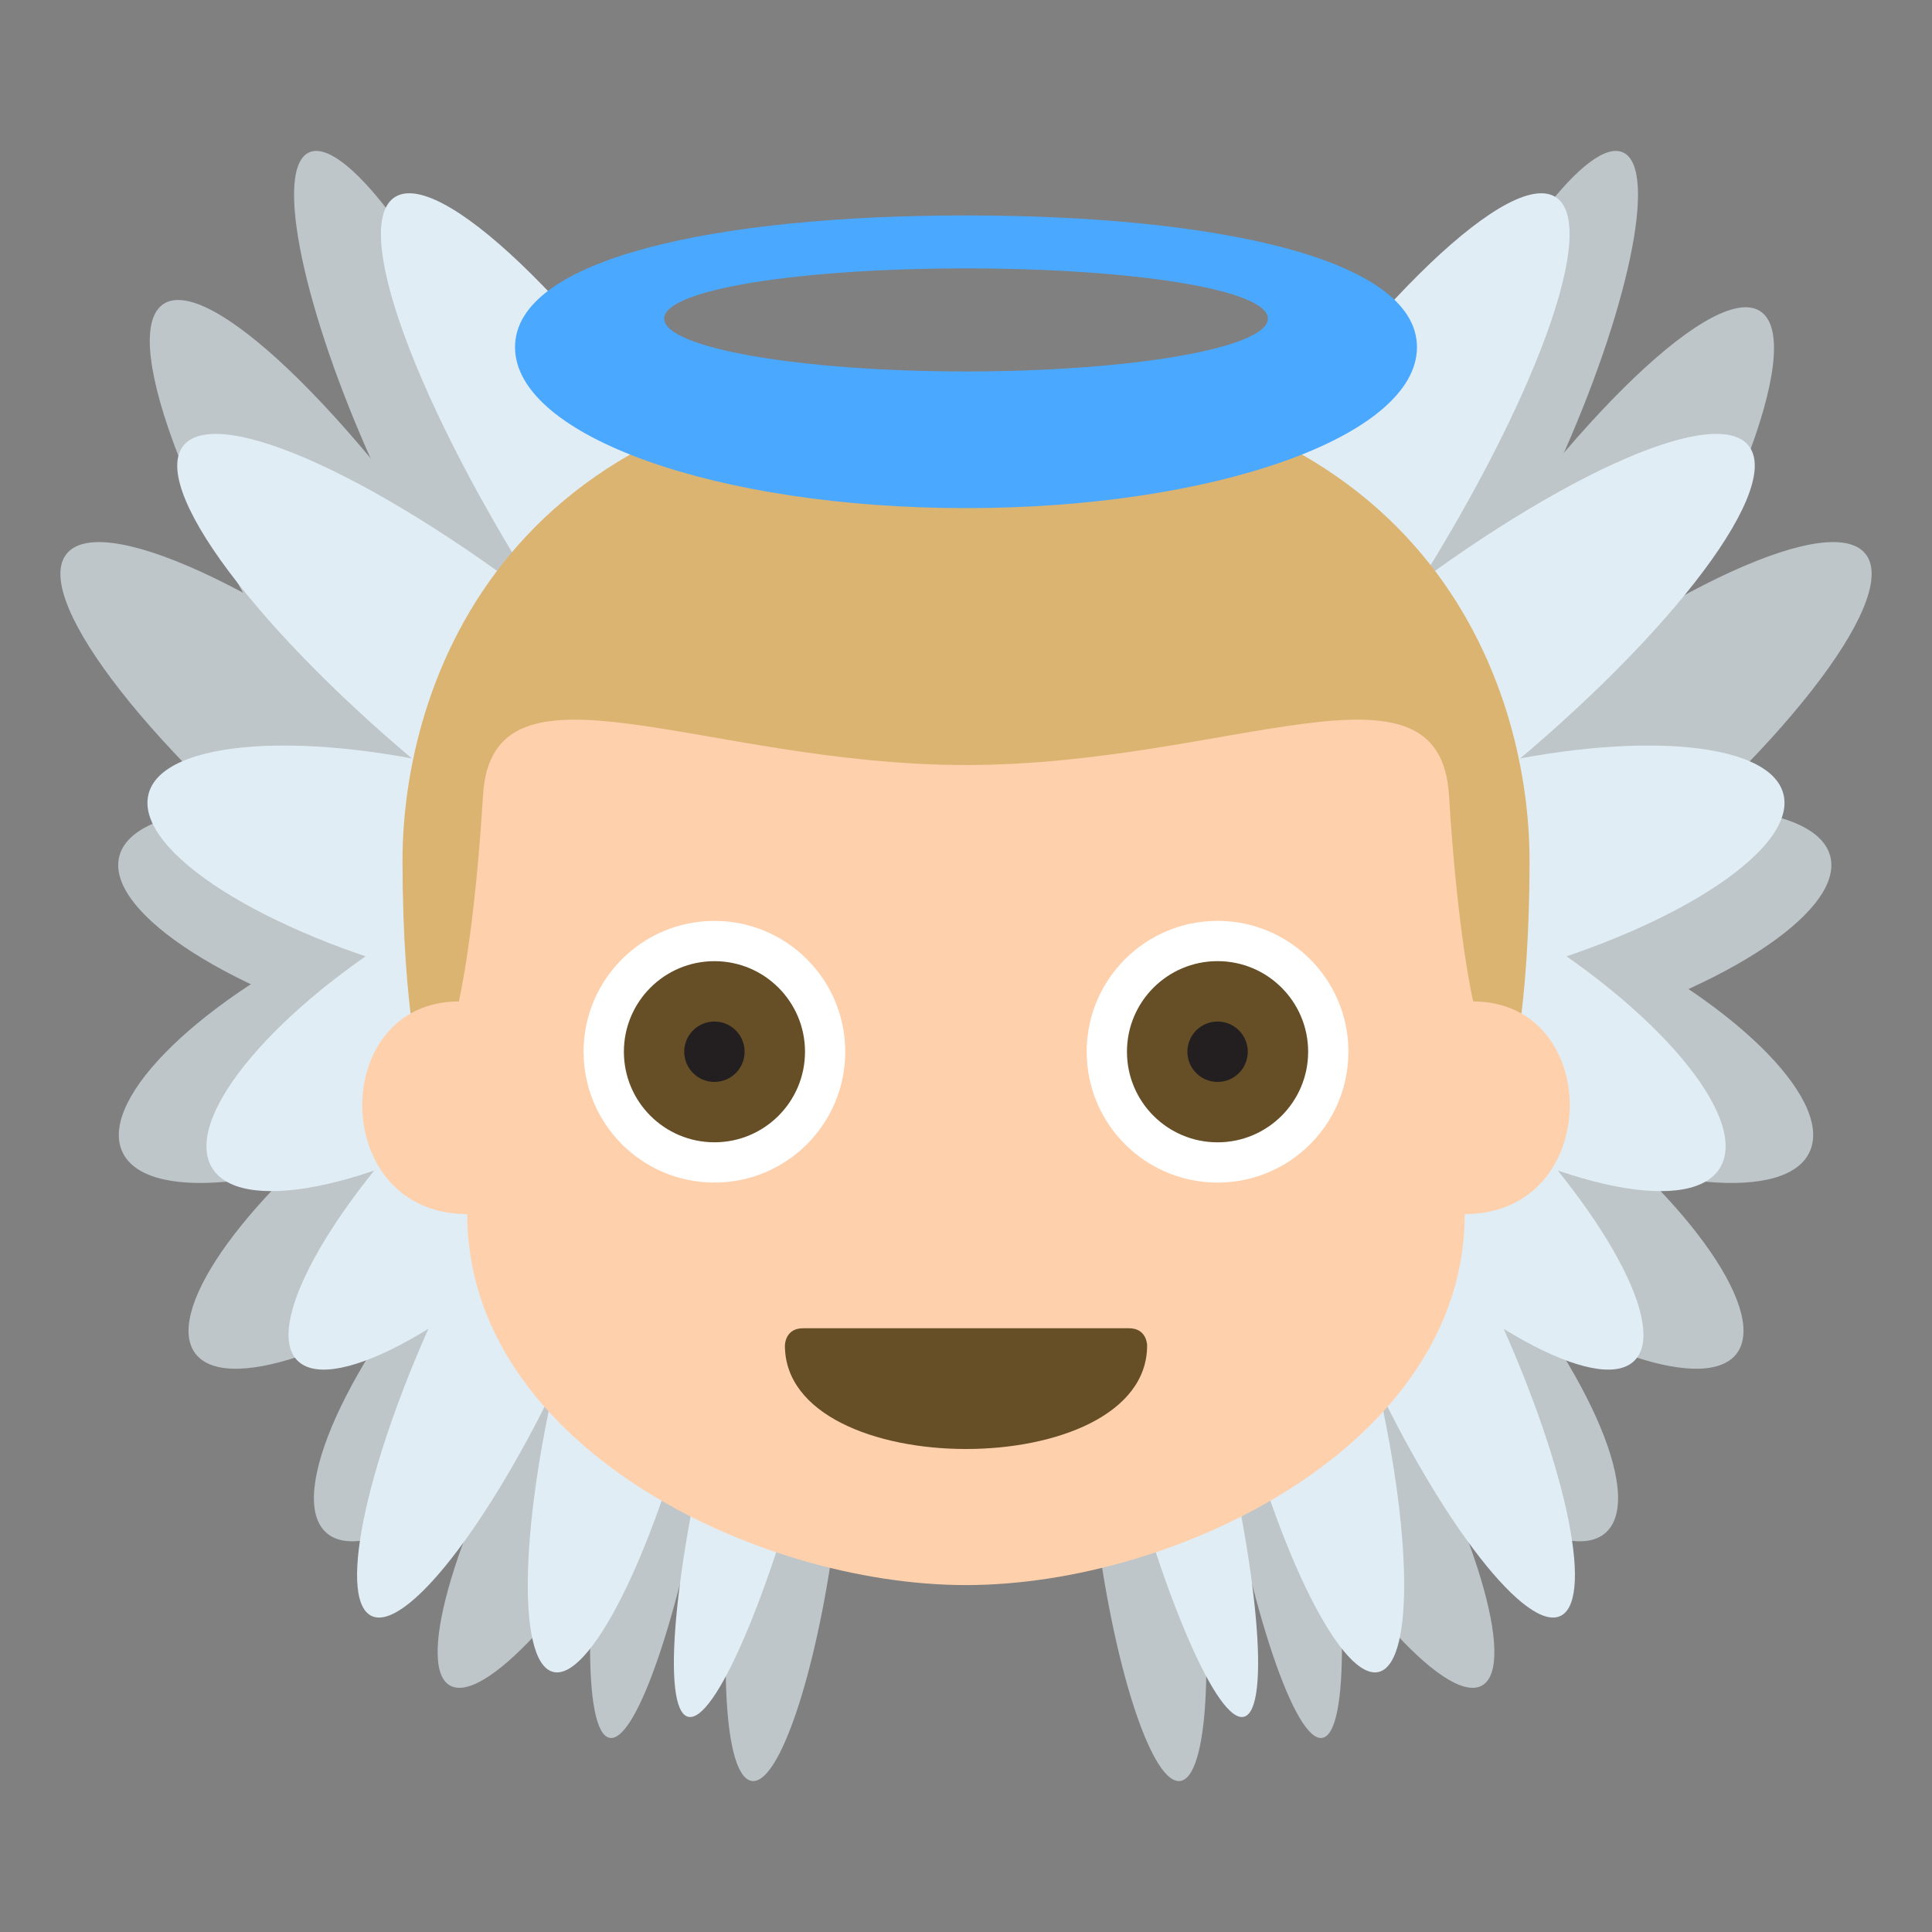 <!--
  - Copyright (c) 2022 船山信息 chuanshaninfo.com
  - The project is licensed under Mulan PubL v2.
  - You can use this software according to the terms and conditions of the Mulan
  - PubL v2. You may obtain a copy of Mulan PubL v2 at:
  -          http://license.coscl.org.cn/MulanPubL-2.0
  - THIS SOFTWARE IS PROVIDED ON AN "AS IS" BASIS, WITHOUT WARRANTIES OF ANY KIND,
  - EITHER EXPRESS OR IMPLIED, INCLUDING BUT NOT LIMITED TO NON-INFRINGEMENT,
  - MERCHANTABILITY OR FIT FOR A PARTICULAR PURPOSE.
  - See the Mulan PubL v2 for more details.
  -->

<svg xmlns="http://www.w3.org/2000/svg" width="64" height="64" viewBox="0 0 64 64"><rect x="0" y="0" width="64" height="64" fill="#808080" stroke="none"/><g fill="#BEC6C9"><path d="M5.367 10.105c1.431-1.117 6.235 3.463 10.729 10.23 4.498 6.768 6.98 13.159 5.55 14.275-1.432 1.121-6.235-3.465-10.732-10.232-4.493-6.763-6.979-13.153-5.547-14.273z"/><path d="M2.166 18.402c1.044-1.543 6.732 1.059 12.706 5.812 5.976 4.751 9.974 9.854 8.933 11.394-1.041 1.543-6.733-1.063-12.709-5.814-5.972-4.75-9.973-9.855-8.93-11.392z"/><path d="M3.943 28.404c.414-1.86 5.286-2.188 10.885-.736 5.606 1.452 9.813 4.139 9.405 5.997-.41 1.864-5.285 2.188-10.889.737-5.6-1.456-9.809-4.138-9.401-5.998z"/><path d="M4.028 38.098c-.698-1.754 2.653-5.011 7.483-7.268 4.835-2.263 9.317-2.67 10.014-.915.701 1.756-2.652 5.009-7.486 7.271-4.83 2.257-9.314 2.668-10.011.912z"/><path d="M6.423 44.768c-.923-1.465 1.845-5.268 6.185-8.489 4.345-3.229 8.613-4.656 9.537-3.192.928 1.466-1.844 5.261-6.185 8.491-4.341 3.221-8.611 4.652-9.537 3.19z"/><path d="M10.755 50.721c-1.208-1.246.756-5.611 4.386-9.734 3.632-4.133 7.556-6.471 8.76-5.223 1.212 1.244-.757 5.605-4.388 9.74-3.63 4.125-7.552 6.467-8.758 5.217zM10.208 5.064c1.124-.6 3.924 3.064 6.243 8.178C18.777 18.365 19.75 23 18.625 23.6c-1.124.604-3.919-3.066-6.244-8.184-2.321-5.117-3.297-9.754-2.173-10.352z"/><path d="M14.871 55.813c-1.084-.721.268-5.254 3.023-10.109 2.756-4.861 5.872-8.215 6.958-7.488 1.088.721-.271 5.25-3.027 10.111-2.755 4.859-5.868 8.21-6.954 7.486z"/><path d="M20.193 57.568c-.896-.174-.855-4.873.092-10.48.945-5.611 2.438-10.02 3.328-9.84.896.172.852 4.871-.094 10.48-.945 5.614-2.433 10.016-3.326 9.84zM24.9 58.996c-.902-.141-1.131-4.006-.509-8.623.617-4.629 1.849-8.266 2.747-8.121.902.137 1.126 4.008.508 8.629-.621 4.627-1.849 8.26-2.746 8.115z"/></g><g fill="#E1EDF5"><path d="M13.023 6.57c1.432-1.117 6.239 3.463 10.731 10.229 4.496 6.77 6.98 13.16 5.549 14.278-1.432 1.117-6.234-3.467-10.729-10.233-4.495-6.764-6.981-13.155-5.551-14.274z"/><path d="M6.036 14.818c1.045-1.543 6.732 1.061 12.707 5.811 5.977 4.753 9.975 9.854 8.932 11.396-1.042 1.542-6.732-1.063-12.709-5.816-5.972-4.748-9.972-9.852-8.93-11.391z"/><path d="M4.912 26.339c.411-1.859 5.285-2.188 10.884-.736 5.607 1.451 9.814 4.14 9.404 5.998-.41 1.861-5.285 2.188-10.889.736-5.6-1.455-9.81-4.138-9.399-5.998z"/><path d="M6.981 38.607c-.851-1.678 2.198-5.263 6.809-8.013 4.613-2.753 9.039-3.625 9.888-1.951.852 1.677-2.197 5.262-6.81 8.017-4.61 2.748-9.036 3.621-9.887 1.947z"/><path d="M9.798 45.01c-1.024-1.248 1.331-5.336 5.256-9.131 3.928-3.803 7.942-5.872 8.966-4.625 1.026 1.242-1.331 5.33-5.259 9.129-3.925 3.795-7.939 5.869-8.963 4.627z"/><path d="M12.281 53.516c-1.118-.615-.094-5.242 2.287-10.324 2.381-5.094 5.219-8.717 6.334-8.104 1.119.615.092 5.236-2.287 10.328-2.382 5.084-5.218 8.713-6.334 8.1z"/><path d="M18.303 55.379c-1.209-.361-1.063-5.115.328-10.613 1.393-5.504 3.5-9.672 4.707-9.311 1.21.355 1.059 5.109-.33 10.611-1.393 5.497-3.496 9.67-4.705 9.313zM22.783 56.867c-.877-.26-.463-4.934.93-10.432 1.392-5.504 3.229-9.754 4.104-9.49.879.256.457 4.932-.931 10.436-1.394 5.496-3.23 9.748-4.103 9.486z"/></g><g fill="#BEC6C9"><path d="M58.361 10.346c-1.432-1.117-6.236 3.463-10.73 10.23-4.496 6.765-6.98 13.158-5.549 14.275 1.432 1.119 6.232-3.465 10.73-10.233 4.493-6.763 6.981-13.155 5.549-14.272z"/><path d="M61.836 18.402c-1.045-1.543-6.732 1.059-12.707 5.812-5.977 4.751-9.975 9.854-8.932 11.394 1.041 1.543 6.732-1.063 12.707-5.814 5.973-4.75 9.973-9.855 8.932-11.392z"/><path d="M60.639 28.404c-.412-1.86-5.285-2.188-10.887-.736-5.604 1.452-9.811 4.139-9.4 5.997.408 1.864 5.285 2.188 10.887.737 5.599-1.456 9.81-4.138 9.4-5.998z"/><path d="M59.971 38.098c.701-1.754-2.652-5.011-7.48-7.268-4.834-2.263-9.316-2.67-10.016-.915-.701 1.756 2.652 5.009 7.486 7.271 4.83 2.257 9.314 2.668 10.01.912z"/><path d="M57.578 44.768c.924-1.465-1.844-5.268-6.186-8.488-4.344-3.229-8.611-4.656-9.535-3.192-.928 1.466 1.846 5.261 6.186 8.491 4.34 3.22 8.609 4.651 9.535 3.189z"/><path d="M53.244 50.721c1.209-1.246-.754-5.611-4.383-9.734-3.633-4.133-7.557-6.471-8.762-5.223-1.211 1.244.758 5.605 4.387 9.74 3.631 4.125 7.553 6.467 8.758 5.217zM53.795 5.064c-1.125-.6-3.926 3.064-6.244 8.178C45.227 18.365 44.254 23 45.375 23.6c1.125.604 3.922-3.066 6.246-8.184 2.32-5.117 3.297-9.754 2.174-10.352z"/><path d="M49.129 55.813c1.084-.721-.268-5.254-3.021-10.109-2.76-4.861-5.871-8.215-6.955-7.488-1.092.721.27 5.25 3.023 10.111 2.754 4.859 5.867 8.21 6.953 7.486z"/><path d="M43.809 57.568c.895-.174.854-4.873-.094-10.48-.945-5.611-2.438-10.02-3.328-9.84-.896.172-.85 4.871.094 10.48.945 5.614 2.433 10.016 3.328 9.84zM39.104 58.996c.898-.141 1.131-4.006.508-8.623-.621-4.629-1.85-8.266-2.75-8.121-.902.137-1.127 4.008-.506 8.629.619 4.627 1.847 8.26 2.748 8.115z"/></g><g fill="#E1EDF5"><path d="M51.59 6.57c-1.432-1.117-6.238 3.463-10.732 10.229-4.498 6.77-6.98 13.16-5.551 14.278 1.432 1.117 6.236-3.467 10.732-10.233C50.531 14.08 53.02 7.689 51.59 6.57z"/><path d="M57.965 14.818c-1.045-1.543-6.732 1.061-12.707 5.811-5.977 4.753-9.977 9.854-8.934 11.396s6.734-1.063 12.711-5.816c5.971-4.748 9.969-9.852 8.93-11.391z"/><path d="M59.086 26.339c-.41-1.859-5.283-2.188-10.881-.736-5.605 1.451-9.816 4.14-9.406 5.998.412 1.861 5.287 2.188 10.891.736 5.597-1.455 9.808-4.138 9.396-5.998z"/><path d="M57.021 38.607c.85-1.678-2.199-5.263-6.809-8.013-4.613-2.753-9.039-3.625-9.887-1.951-.854 1.677 2.197 5.262 6.809 8.017 4.608 2.748 9.036 3.621 9.887 1.947z"/><path d="M54.201 45.01c1.027-1.248-1.33-5.336-5.254-9.131-3.928-3.803-7.943-5.872-8.965-4.625-1.031 1.242 1.33 5.33 5.256 9.129 3.924 3.795 7.942 5.869 8.963 4.627z"/><path d="M51.721 53.516c1.113-.615.096-5.242-2.287-10.324-2.383-5.094-5.219-8.717-6.334-8.104-1.121.615-.094 5.236 2.287 10.328 2.381 5.084 5.217 8.713 6.334 8.1z"/><path d="M45.695 55.379c1.209-.361 1.064-5.115-.326-10.613-1.393-5.504-3.498-9.672-4.707-9.311-1.209.355-1.059 5.109.332 10.611 1.391 5.497 3.496 9.67 4.701 9.313zM41.217 56.867c.877-.26.463-4.934-.93-10.432-1.393-5.504-3.232-9.754-4.102-9.49-.881.256-.461 4.932.928 10.436 1.395 5.496 3.233 9.748 4.104 9.486z"/></g><g><path fill="#DBB471" d="M32 12.506c15.334 0 18.668 10.23 18.668 16.001 0 5.11-.668 7.333-.668 7.333H14s-.666-2.223-.666-7.333C13.333 22.736 16.667 12.506 32 12.506z"/><path fill="#FED0AC" d="M48.801 33.174s-.518-2.185-.801-6.828c-.301-4.977-7.271-1.004-16-1.004-8.727 0-15.698-3.973-16 1.004-.281 4.644-.801 6.828-.801 6.828-4.311 0-4.311 7.045.279 7.045 0 7.615 9.515 12.289 16.522 12.289 7.006 0 16.521-4.674 16.521-12.289 4.592 0 4.592-7.045.28-7.045z"/><circle fill="#FFF" cx="40.333" cy="34.84" r="4.335"/><circle fill="#664E27" cx="40.333" cy="34.84" r="3.001"/><circle fill="#231F20" cx="40.334" cy="34.84" r="1"/><circle fill="#FFF" cx="23.666" cy="34.84" r="4.334"/><circle fill="#664E27" cx="23.667" cy="34.84" r="3"/><circle fill="#231F20" cx="23.666" cy="34.84" r="1"/><path fill="#664E27" d="M38 44.57c0 2.287-3 3.43-5.999 3.43-3 0-6-1.143-6-3.43 0 0 0-.57.601-.57h10.797c.601 0 .601.57.601.57z"/></g><path fill="#4AA9FF" d="M32 7.137c-8.252 0-14.939 1.418-14.939 4.363S23.75 16.832 32 16.832c8.252 0 14.939-2.387 14.939-5.332S40.25 7.137 32 7.137zm0 5.168c-5.523 0-10-.783-10-1.75 0-.965 4.477-1.664 10-1.664 5.521 0 10.002.699 10.002 1.664 0 .966-4.481 1.75-10.002 1.75z"/></svg>